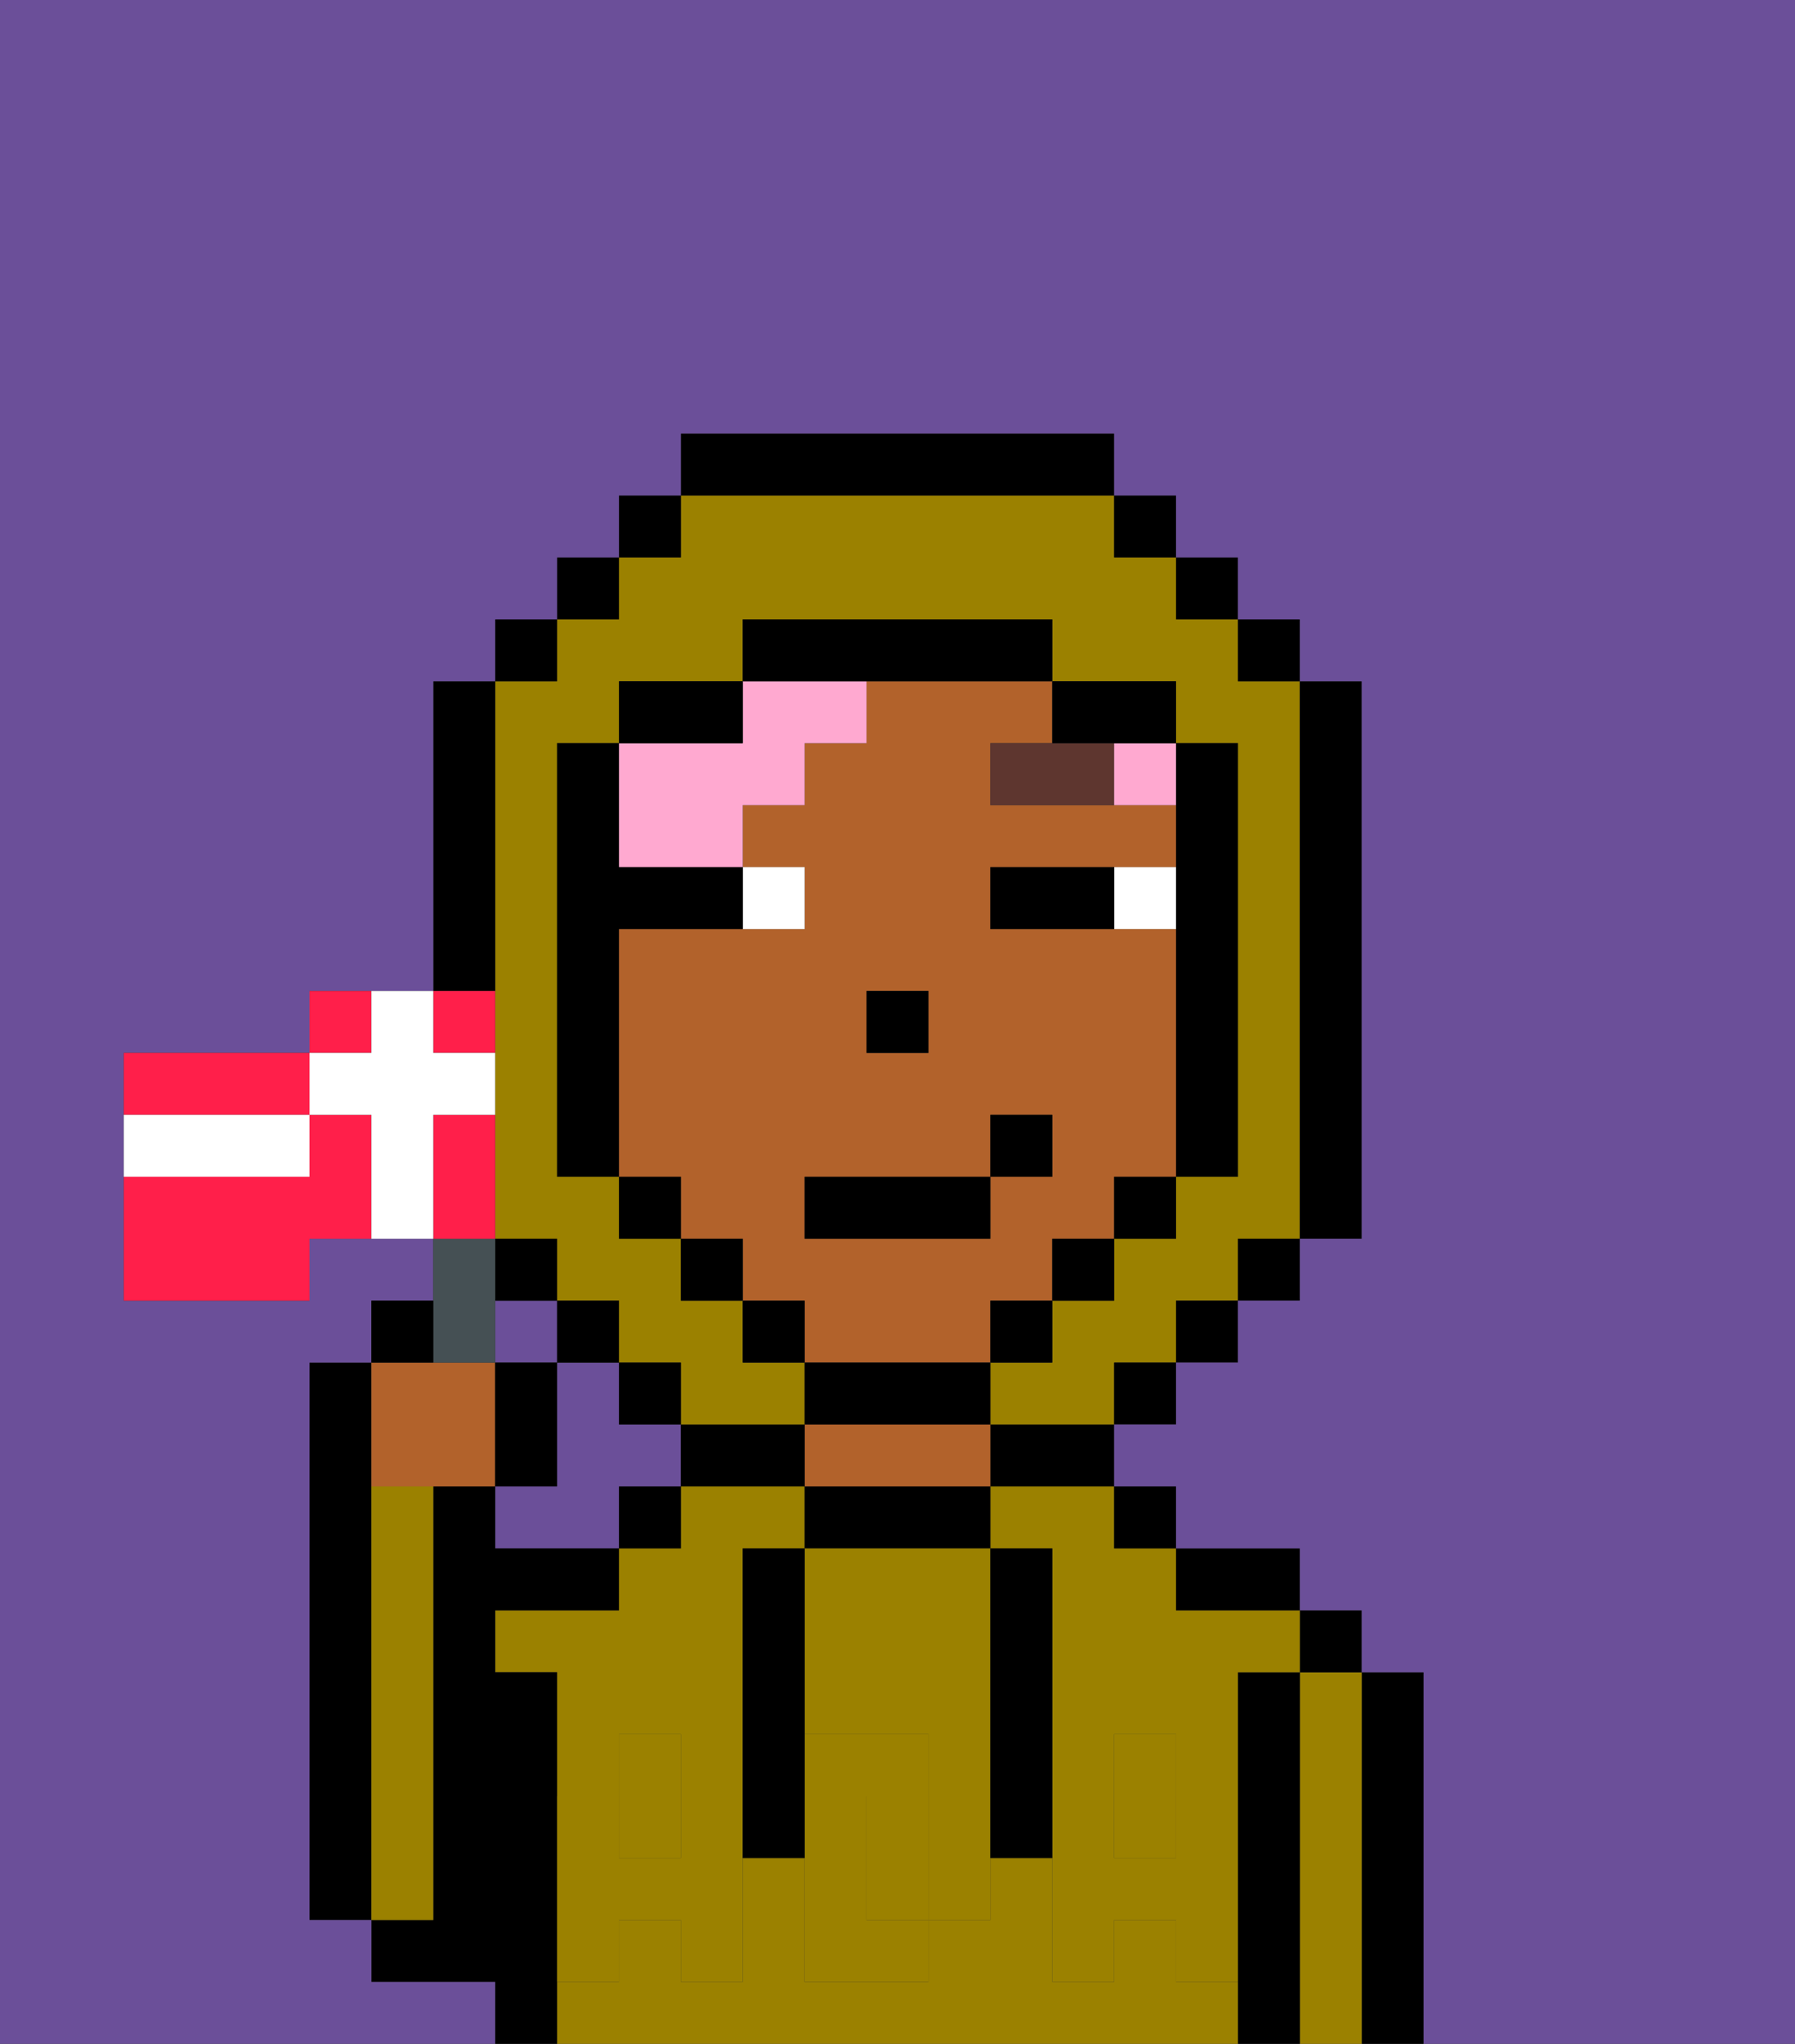 <svg xmlns="http://www.w3.org/2000/svg" viewBox="0 0 29 33"><rect x="0" y="0" width="29" height="33" fill="#333333" stroke="none"/><defs><style>polygon,rect,path{shape-rendering:crispedges;}.ua118-1{fill:#6b4f99;}.ua118-2{fill:#000000;}.ua118-3{fill:#9b8100;}.ua118-4{fill:#b2622b;}.ua118-5{fill:#9b8100;}.ua118-6{fill:#ffffff;}.ua118-7{fill:#5e362f;}.ua118-8{fill:#ffa9d0;}.ua118-9{fill:#455054;}.ua118-10{fill:#ff1f4a;}</style></defs><path class="ua118-1" d="M11,24V23H10V22H9v2H8v1h2V24Z"/><rect class="ua118-1" x="8" y="21" width="1" height="1"/><path class="ua118-2" d="M6,24V22H5v9H6V24Z"/><path class="ua118-2" d="M23,27H22v6h1V27Z"/><path class="ua118-3" d="M22,27H21v6h1V27Z"/><rect class="ua118-2" x="21" y="26" width="1" height="1"/><path class="ua118-2" d="M21,27H20v6h1V27Z"/><path class="ua118-3" d="M16,25h1v4h1V28h1v1h1V27h1V26H19V25H18V24H16Z"/><path class="ua118-3" d="M10,28h1v1h1V25h1V24H11v1H10v1H8v1H9v2h1Z"/><rect class="ua118-3" x="10" y="29" width="1" height="1"/><rect class="ua118-3" x="18" y="29" width="1" height="1"/><path class="ua118-3" d="M19,32V31H18v1H17V30H16v1H15v1H13V30H12v2H11V31H10v1H9v1H20V32Z"/><path class="ua118-2" d="M20,26h1V25H19v1Z"/><rect class="ua118-2" x="18" y="24" width="1" height="1"/><path class="ua118-2" d="M16,24h2V23H16Z"/><path class="ua118-2" d="M13,24v1h3V24H13Z"/><path class="ua118-4" d="M14,24h2V23H13v1Z"/><path class="ua118-2" d="M12,24h1V23H11v1Z"/><rect class="ua118-2" x="10" y="24" width="1" height="1"/><path class="ua118-2" d="M9,31V27H8V26h2V25H8V24H7v7H6v1H8v1H9V31Z"/><path class="ua118-3" d="M7,30V24H6v7H7Z"/><path class="ua118-3" d="M13,25v3h2v1h1V25H13Z"/><path class="ua118-3" d="M14,29v2h1V29Z"/><path class="ua118-5" d="M19,30H18V29H17v3h1V31h1v1h1V29H19Z"/><rect class="ua118-5" x="18" y="28" width="1" height="1"/><path class="ua118-5" d="M15,29v2h1V29Z"/><path class="ua118-5" d="M14,30V29h1V28H13v4h2V31H14Z"/><path class="ua118-5" d="M11,29v1H10V29H9v3h1V31h1v1h1V29Z"/><rect class="ua118-5" x="10" y="28" width="1" height="1"/><path class="ua118-2" d="M13,25H12v5h1V25Z"/><path class="ua118-2" d="M17,28V25H16v5h1V28Z"/><path class="ua118-4" d="M16,22V21h1V20h1V19h1V15H16V14h3V13H16V12h1V11H14v1H13v1H12v1h1v1H10v4h1v1h1v1h1v1h3Zm-2-6h1v1H14Zm-1,3h3V18h1v1H16v1H13Z"/><rect class="ua118-2" x="14" y="16" width="1" height="1"/><path class="ua118-6" d="M18,14v1h1V14Z"/><path class="ua118-6" d="M13,15V14H12v1Z"/><path class="ua118-2" d="M17,14H16v1h2V14Z"/><path class="ua118-7" d="M17,12H16v1h2V12Z"/><path class="ua118-8" d="M12,14V13h1V12h1V11H12v1H10v2Z"/><path class="ua118-8" d="M18,13h1V12H18Z"/><path class="ua118-3" d="M8,15v5H9v1h1v1h1v1h2V22H12V21H11V20H10V19H9V12h1V11h2V10h5v1h2v1h1v7H19v1H18v1H17v1H16v1h2V22h1V21h1V20h1V11H20V10H19V9H18V8H11V9H10v1H9v1H8v4Z"/><rect class="ua118-2" x="10" y="8" width="1" height="1"/><rect class="ua118-2" x="9" y="9" width="1" height="1"/><rect class="ua118-2" x="8" y="10" width="1" height="1"/><path class="ua118-2" d="M8,15V11H7v5H8Z"/><rect class="ua118-2" x="8" y="20" width="1" height="1"/><rect class="ua118-2" x="9" y="21" width="1" height="1"/><rect class="ua118-2" x="10" y="22" width="1" height="1"/><rect class="ua118-2" x="18" y="22" width="1" height="1"/><rect class="ua118-2" x="19" y="21" width="1" height="1"/><rect class="ua118-2" x="20" y="20" width="1" height="1"/><path class="ua118-2" d="M21,20h1V11H21v9Z"/><rect class="ua118-2" x="20" y="10" width="1" height="1"/><rect class="ua118-2" x="19" y="9" width="1" height="1"/><rect class="ua118-2" x="18" y="8" width="1" height="1"/><path class="ua118-2" d="M18,8V7H11V8h7Z"/><path class="ua118-2" d="M12,11H10v1h2Z"/><path class="ua118-2" d="M10,15h2V14H10V12H9v7h1V15Z"/><rect class="ua118-2" x="10" y="19" width="1" height="1"/><rect class="ua118-2" x="11" y="20" width="1" height="1"/><rect class="ua118-2" x="12" y="21" width="1" height="1"/><path class="ua118-2" d="M16,23V22H13v1h3Z"/><rect class="ua118-2" x="16" y="21" width="1" height="1"/><rect class="ua118-2" x="17" y="20" width="1" height="1"/><rect class="ua118-2" x="18" y="19" width="1" height="1"/><path class="ua118-2" d="M19,14v5h1V12H19v2Z"/><path class="ua118-2" d="M18,12h1V11H17v1Z"/><path class="ua118-2" d="M17,11V10H12v1h5Z"/><path class="ua118-1" d="M0,7V33H8V32H6V31H5V22H6V21H7V20H5v1H2V17H5V16H7V11H8V10H9V9h1V8h1V7h7V8h1V9h1v1h1v1h1v9H21v1H20v1H19v1H18v1h1v1h2v1h1v1h1v6h6V0H0Z"/><rect class="ua118-2" x="13" y="19" width="3" height="1"/><rect class="ua118-2" x="16" y="18" width="1" height="1"/><path class="ua118-4" d="M7,24H8V22H6v2Z"/><path class="ua118-9" d="M8,22V20H7v2Z"/><path class="ua118-2" d="M7,21H6v1H7Z"/><path class="ua118-2" d="M9,22H8v2H9Z"/><path class="ua118-10" d="M5,17H2v1H5Z"/><path class="ua118-10" d="M6,16H5v1H6Z"/><path class="ua118-10" d="M8,17V16H7v1Z"/><path class="ua118-10" d="M5,18v1H2v2H5V20H6V18Z"/><path class="ua118-10" d="M8,19V18H7v2H8Z"/><path class="ua118-6" d="M8,18V17H7V16H6v1H5v1H6v2H7V18Z"/><path class="ua118-6" d="M5,19V18H2v1H5Z"/></svg>